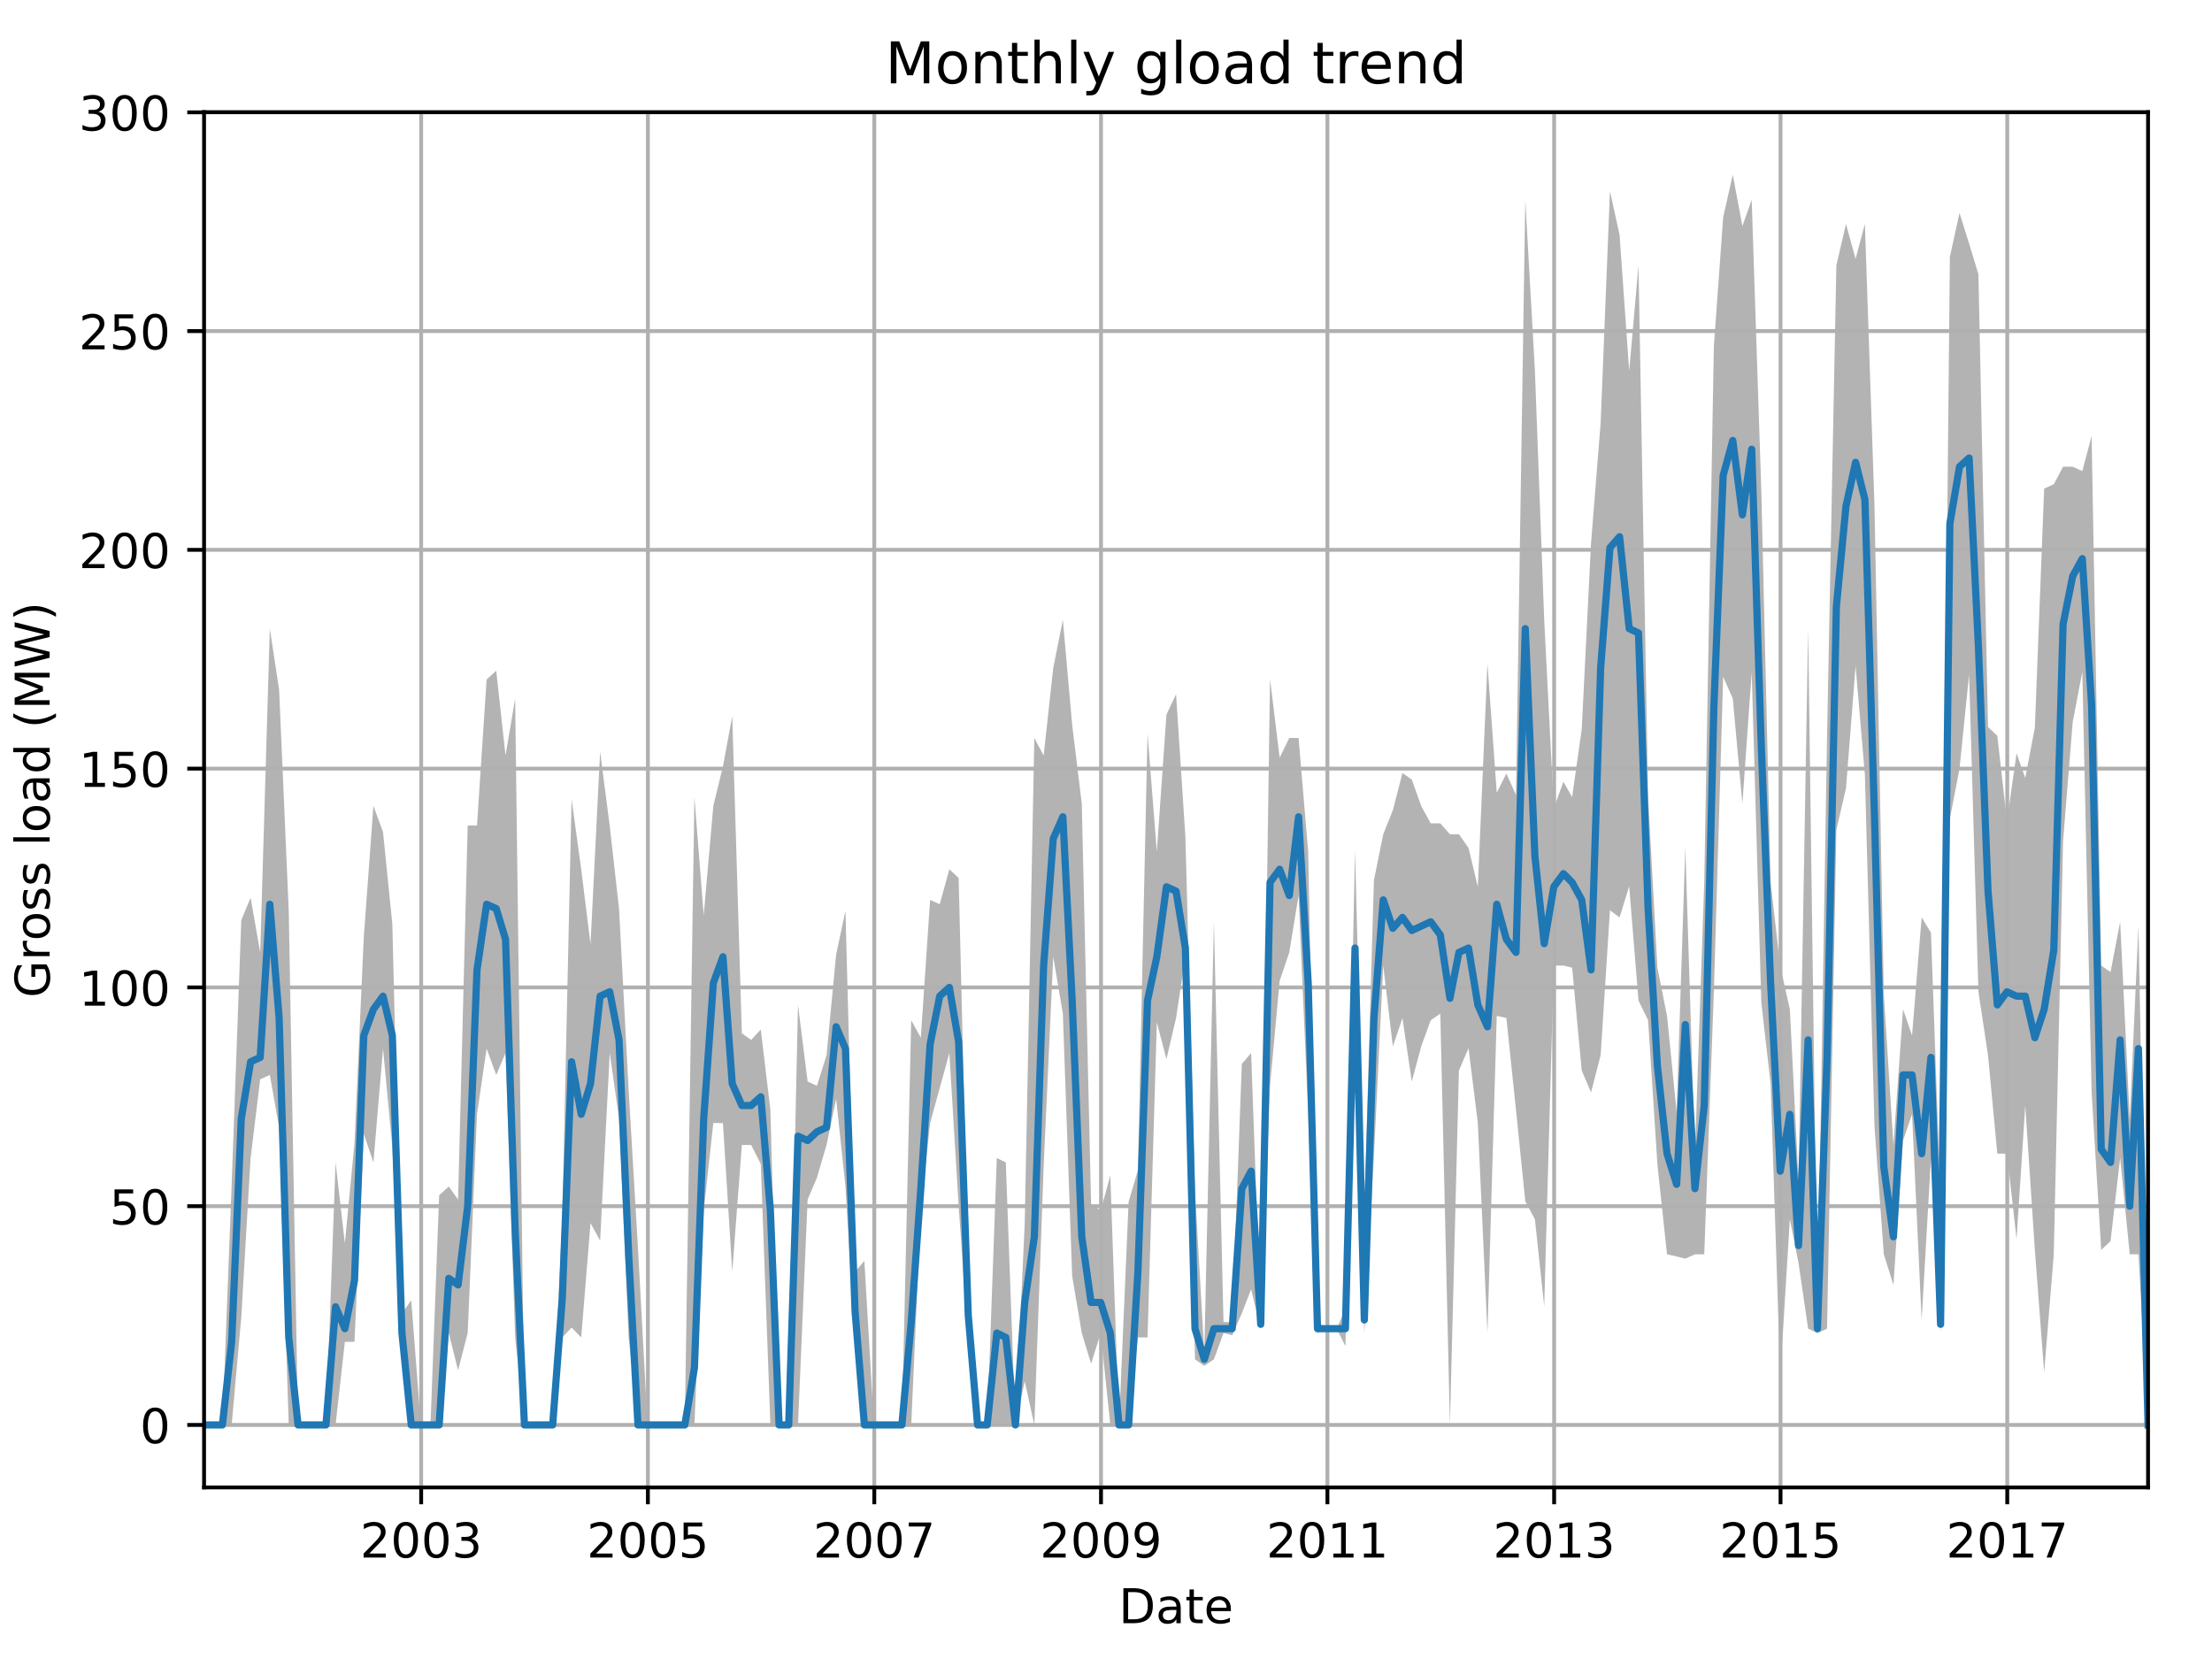 <?xml version="1.0" encoding="utf-8" standalone="no"?>
<!DOCTYPE svg PUBLIC "-//W3C//DTD SVG 1.1//EN"
  "http://www.w3.org/Graphics/SVG/1.1/DTD/svg11.dtd">
<!-- Created with matplotlib (http://matplotlib.org/) -->
<svg height="345.6pt" version="1.1" viewBox="0 0 460.8 345.6" width="460.8pt" xmlns="http://www.w3.org/2000/svg" xmlns:xlink="http://www.w3.org/1999/xlink">
 <defs>
  <style type="text/css">
*{stroke-linecap:butt;stroke-linejoin:round;}
  </style>
 </defs>
 <g id="figure_1">
  <g id="patch_1">
   <path d="M 0 345.6 
L 460.8 345.6 
L 460.8 0 
L 0 0 
z
" style="fill:none;"/>
  </g>
  <g id="axes_1">
   <g id="patch_2">
    <path d="M 42.511 309.863 
L 447.48 309.863 
L 447.48 23.365 
L 42.511 23.365 
z
" style="fill:none;"/>
   </g>
   <g id="PolyCollection_1">
    <path clip-path="url(#pcd3b326d18)" d="M 42.511 296.841 
L 42.511 296.841 
L 44.32 296.841 
L 46.323 296.841 
L 48.261 296.841 
L 50.264 274.396 
L 52.203 241.241 
L 54.205 224.835 
L 56.208 223.923 
L 58.147 234.861 
L 60.149 296.841 
L 62.088 296.841 
L 64.091 296.841 
L 66.094 296.841 
L 67.903 296.841 
L 69.905 296.841 
L 71.844 279.523 
L 73.847 279.523 
L 75.785 236.228 
L 77.788 242.153 
L 79.791 218.454 
L 81.729 238.962 
L 83.732 280.434 
L 85.67 296.841 
L 87.673 296.841 
L 89.676 296.841 
L 91.485 296.841 
L 93.488 277.7 
L 95.426 285.447 
L 97.429 277.7 
L 99.367 232.126 
L 101.37 218.454 
L 103.373 223.923 
L 105.311 219.366 
L 107.314 278.611 
L 109.252 296.841 
L 111.255 296.841 
L 113.258 296.841 
L 115.132 296.841 
L 117.135 278.611 
L 119.073 276.561 
L 121.076 278.611 
L 123.014 254.799 
L 125.017 258.445 
L 127.02 219.366 
L 128.958 233.038 
L 130.961 278.611 
L 132.899 296.841 
L 134.902 296.841 
L 136.905 296.841 
L 138.714 296.841 
L 140.717 296.841 
L 142.655 296.841 
L 144.658 296.841 
L 146.596 252.179 
L 148.599 233.949 
L 150.602 233.949 
L 152.54 264.939 
L 154.543 238.507 
L 156.481 238.507 
L 158.484 242.494 
L 160.487 296.841 
L 162.296 296.841 
L 164.299 296.841 
L 166.237 296.841 
L 168.24 249.9 
L 170.178 245.343 
L 172.181 238.507 
L 174.184 228.936 
L 176.123 247.166 
L 178.125 280.434 
L 180.064 296.841 
L 182.067 296.841 
L 184.069 296.841 
L 185.878 296.841 
L 187.881 296.841 
L 189.82 296.841 
L 191.822 252.179 
L 193.761 233.949 
L 195.764 226.657 
L 197.767 219.366 
L 199.705 251.267 
L 201.708 279.523 
L 203.646 296.841 
L 205.649 296.841 
L 207.652 296.841 
L 209.525 296.841 
L 211.528 296.841 
L 213.466 287.726 
L 215.469 296.841 
L 217.408 243.064 
L 219.41 199.313 
L 221.413 211.162 
L 223.352 265.851 
L 225.355 277.7 
L 227.293 284.08 
L 229.296 277.7 
L 231.299 296.841 
L 233.108 296.841 
L 235.11 296.841 
L 237.049 278.611 
L 239.052 278.611 
L 240.99 212.985 
L 242.993 220.619 
L 244.996 212.074 
L 246.934 199.313 
L 248.937 283.169 
L 250.875 284.536 
L 252.878 283.169 
L 254.881 277.7 
L 256.69 278.156 
L 258.693 273.598 
L 260.631 268.585 
L 262.634 276.788 
L 264.572 226.202 
L 266.575 204.326 
L 268.578 198.402 
L 270.516 186.553 
L 272.519 232.126 
L 274.457 277.7 
L 276.46 276.788 
L 278.463 276.788 
L 280.272 280.434 
L 282.275 217.999 
L 284.213 277.7 
L 286.216 240.785 
L 288.154 201.136 
L 290.157 217.999 
L 292.16 212.074 
L 294.098 225.29 
L 296.101 217.885 
L 298.04 212.53 
L 300.042 211.162 
L 302.045 296.841 
L 303.919 223.012 
L 305.922 218.34 
L 307.86 233.949 
L 309.863 277.7 
L 311.801 211.618 
L 313.804 212.074 
L 315.807 231.215 
L 317.745 250.242 
L 319.748 254.002 
L 321.686 272.117 
L 323.689 201.136 
L 325.692 201.136 
L 327.501 201.592 
L 329.504 223.012 
L 331.442 227.569 
L 333.445 219.821 
L 335.384 189.629 
L 337.386 191.11 
L 339.389 184.616 
L 341.328 208.428 
L 343.33 212.53 
L 345.269 242.608 
L 347.272 261.293 
L 349.274 261.749 
L 351.083 262.205 
L 353.086 261.293 
L 355.025 261.293 
L 357.028 206.605 
L 358.966 140.979 
L 360.969 145.536 
L 362.972 167.412 
L 364.91 140.068 
L 366.913 208.884 
L 368.851 225.746 
L 370.854 286.701 
L 372.857 254.002 
L 374.666 263.116 
L 376.669 276.788 
L 378.607 277.7 
L 380.61 276.788 
L 382.548 172.881 
L 384.551 164.222 
L 386.554 138.7 
L 388.492 161.487 
L 390.495 234.747 
L 392.433 261.293 
L 394.436 267.674 
L 396.439 237.595 
L 398.313 232.126 
L 400.315 274.966 
L 402.254 241.241 
L 404.257 277.7 
L 406.195 170.602 
L 408.198 160.12 
L 410.201 140.523 
L 412.139 206.605 
L 414.142 219.821 
L 416.08 240.33 
L 418.083 240.33 
L 420.086 258.103 
L 421.895 230.303 
L 423.898 260.382 
L 425.836 285.903 
L 427.839 261.293 
L 429.777 175.159 
L 431.78 150.436 
L 433.783 139.954 
L 435.721 227.569 
L 437.724 260.382 
L 439.662 258.559 
L 441.665 241.241 
L 443.668 261.293 
L 445.477 261.293 
L 447.48 296.841 
L 447.48 296.841 
L 447.48 296.841 
L 445.477 192.933 
L 443.668 233.152 
L 441.665 192.022 
L 439.662 202.503 
L 437.724 201.136 
L 435.721 90.848 
L 433.783 98.14 
L 431.78 97.228 
L 429.777 97.228 
L 427.839 100.874 
L 425.836 101.786 
L 423.898 151.575 
L 421.895 162.057 
L 420.086 156.93 
L 418.083 171.058 
L 416.08 153.284 
L 414.142 151.461 
L 412.139 57.124 
L 410.201 50.743 
L 408.198 44.363 
L 406.195 53.478 
L 404.257 249.9 
L 402.254 194.3 
L 400.315 191.11 
L 398.313 215.72 
L 396.439 210.251 
L 394.436 238.507 
L 392.433 207.175 
L 390.495 105.546 
L 388.492 46.642 
L 386.554 53.934 
L 384.551 46.642 
L 382.548 55.301 
L 380.61 153.284 
L 378.607 274.054 
L 376.669 130.953 
L 374.666 245.798 
L 372.857 210.251 
L 370.854 201.25 
L 368.851 183.818 
L 366.913 102.242 
L 364.91 41.629 
L 362.972 47.098 
L 360.969 36.388 
L 358.966 45.275 
L 357.028 72.163 
L 355.025 183.818 
L 353.086 240.33 
L 351.083 176.527 
L 349.274 231.671 
L 347.272 211.618 
L 345.269 201.592 
L 343.33 166.045 
L 341.328 55.301 
L 339.389 77.29 
L 337.386 48.92 
L 335.384 39.806 
L 333.445 88.114 
L 331.442 113.179 
L 329.504 151.917 
L 327.501 166.045 
L 325.692 162.854 
L 323.689 168.323 
L 321.686 129.13 
L 319.748 77.176 
L 317.745 41.629 
L 315.807 165.589 
L 313.804 161.145 
L 311.801 165.133 
L 309.863 138.245 
L 307.86 184.73 
L 305.922 176.64 
L 303.919 173.792 
L 302.045 173.792 
L 300.042 171.513 
L 298.04 171.513 
L 296.101 167.981 
L 294.098 162.399 
L 292.16 161.032 
L 290.157 168.779 
L 288.154 173.792 
L 286.216 183.363 
L 284.213 251.723 
L 282.275 176.982 
L 280.272 272.687 
L 278.463 276.788 
L 276.46 276.788 
L 274.457 275.421 
L 272.519 177.438 
L 270.516 153.74 
L 268.578 153.74 
L 266.575 157.841 
L 264.572 141.435 
L 262.634 274.51 
L 260.631 219.366 
L 258.693 221.644 
L 256.69 275.421 
L 254.881 275.421 
L 252.878 192.022 
L 250.875 281.802 
L 248.937 248.077 
L 246.934 174.248 
L 244.996 144.625 
L 242.993 148.841 
L 240.99 177.438 
L 239.052 152.828 
L 237.049 243.748 
L 235.11 250.356 
L 233.108 296.841 
L 231.299 244.887 
L 229.296 252.179 
L 227.293 250.812 
L 225.355 167.412 
L 223.352 151.005 
L 221.413 129.13 
L 219.41 139.156 
L 217.408 157.386 
L 215.469 153.74 
L 213.466 254.913 
L 211.528 296.841 
L 209.525 242.153 
L 207.652 241.241 
L 205.649 296.841 
L 203.646 296.841 
L 201.708 264.484 
L 199.705 182.907 
L 197.767 181.084 
L 195.764 188.376 
L 193.761 187.464 
L 191.822 216.176 
L 189.82 212.53 
L 187.881 296.841 
L 185.878 296.841 
L 184.069 296.841 
L 182.067 296.841 
L 180.064 262.661 
L 178.125 264.939 
L 176.123 189.743 
L 174.184 198.858 
L 172.181 219.821 
L 170.178 226.202 
L 168.24 225.29 
L 166.237 209.34 
L 164.299 296.841 
L 162.296 296.841 
L 160.487 231.215 
L 158.484 214.467 
L 156.481 216.631 
L 154.543 215.264 
L 152.54 149.182 
L 150.602 159.664 
L 148.599 167.868 
L 146.596 190.654 
L 144.658 166.045 
L 142.655 296.841 
L 140.717 296.841 
L 138.714 296.841 
L 136.905 296.841 
L 134.902 296.841 
L 132.899 259.926 
L 130.961 227.113 
L 128.958 189.287 
L 127.02 172.083 
L 125.017 156.588 
L 123.014 196.693 
L 121.076 181.084 
L 119.073 166.5 
L 117.135 253.66 
L 115.132 296.841 
L 113.258 296.841 
L 111.255 296.841 
L 109.252 296.841 
L 107.314 145.536 
L 105.311 157.386 
L 103.373 139.726 
L 101.37 141.549 
L 99.367 171.969 
L 97.429 171.969 
L 95.426 249.9 
L 93.488 247.166 
L 91.485 248.989 
L 89.676 296.841 
L 87.673 296.841 
L 85.67 270.864 
L 83.732 273.598 
L 81.729 192.477 
L 79.791 173.336 
L 77.788 167.868 
L 75.785 195.212 
L 73.847 238.051 
L 71.844 259.015 
L 69.905 242.153 
L 67.903 296.841 
L 66.094 296.841 
L 64.091 296.841 
L 62.088 296.841 
L 60.149 189.743 
L 58.147 143.714 
L 56.208 130.953 
L 54.205 198.402 
L 52.203 187.008 
L 50.264 191.68 
L 48.261 246.71 
L 46.323 296.841 
L 44.32 296.841 
L 42.511 296.841 
z
" style="fill:#808080;fill-opacity:0.6;"/>
   </g>
   <g id="matplotlib.axis_1">
    <g id="xtick_1">
     <g id="line2d_1">
      <path clip-path="url(#pcd3b326d18)" d="M 87.737 309.863 
L 87.737 23.365 
" style="fill:none;stroke:#b0b0b0;stroke-linecap:square;stroke-width:0.8;"/>
     </g>
     <g id="line2d_2">
      <defs>
       <path d="M 0 0 
L 0 3.5 
" id="me0093e9b0a" style="stroke:#000000;stroke-width:0.8;"/>
      </defs>
      <g>
       <use style="stroke:#000000;stroke-width:0.8;" x="87.737" xlink:href="#me0093e9b0a" y="309.863"/>
      </g>
     </g>
     <g id="text_1">
      <!-- 2003 -->
      <defs>
       <path d="M 19.188 8.297 
L 53.609 8.297 
L 53.609 0 
L 7.328 0 
L 7.328 8.297 
Q 12.938 14.109 22.625 23.891 
Q 32.328 33.688 34.812 36.531 
Q 39.547 41.844 41.422 45.531 
Q 43.312 49.219 43.312 52.781 
Q 43.312 58.594 39.234 62.25 
Q 35.156 65.922 28.609 65.922 
Q 23.969 65.922 18.812 64.312 
Q 13.672 62.703 7.812 59.422 
L 7.812 69.391 
Q 13.766 71.781 18.938 73 
Q 24.125 74.219 28.422 74.219 
Q 39.75 74.219 46.484 68.547 
Q 53.219 62.891 53.219 53.422 
Q 53.219 48.922 51.531 44.891 
Q 49.859 40.875 45.406 35.406 
Q 44.188 33.984 37.641 27.219 
Q 31.109 20.453 19.188 8.297 
z
" id="DejaVuSans-32"/>
       <path d="M 31.781 66.406 
Q 24.172 66.406 20.328 58.906 
Q 16.5 51.422 16.5 36.375 
Q 16.5 21.391 20.328 13.891 
Q 24.172 6.391 31.781 6.391 
Q 39.453 6.391 43.281 13.891 
Q 47.125 21.391 47.125 36.375 
Q 47.125 51.422 43.281 58.906 
Q 39.453 66.406 31.781 66.406 
z
M 31.781 74.219 
Q 44.047 74.219 50.516 64.516 
Q 56.984 54.828 56.984 36.375 
Q 56.984 17.969 50.516 8.266 
Q 44.047 -1.422 31.781 -1.422 
Q 19.531 -1.422 13.062 8.266 
Q 6.594 17.969 6.594 36.375 
Q 6.594 54.828 13.062 64.516 
Q 19.531 74.219 31.781 74.219 
z
" id="DejaVuSans-30"/>
       <path d="M 40.578 39.312 
Q 47.656 37.797 51.625 33 
Q 55.609 28.219 55.609 21.188 
Q 55.609 10.406 48.188 4.484 
Q 40.766 -1.422 27.094 -1.422 
Q 22.516 -1.422 17.656 -0.516 
Q 12.797 0.391 7.625 2.203 
L 7.625 11.719 
Q 11.719 9.328 16.594 8.109 
Q 21.484 6.891 26.812 6.891 
Q 36.078 6.891 40.938 10.547 
Q 45.797 14.203 45.797 21.188 
Q 45.797 27.641 41.281 31.266 
Q 36.766 34.906 28.719 34.906 
L 20.219 34.906 
L 20.219 43.016 
L 29.109 43.016 
Q 36.375 43.016 40.234 45.922 
Q 44.094 48.828 44.094 54.297 
Q 44.094 59.906 40.109 62.906 
Q 36.141 65.922 28.719 65.922 
Q 24.656 65.922 20.016 65.031 
Q 15.375 64.156 9.812 62.312 
L 9.812 71.094 
Q 15.438 72.656 20.344 73.438 
Q 25.25 74.219 29.594 74.219 
Q 40.828 74.219 47.359 69.109 
Q 53.906 64.016 53.906 55.328 
Q 53.906 49.266 50.438 45.094 
Q 46.969 40.922 40.578 39.312 
z
" id="DejaVuSans-33"/>
      </defs>
      <g transform="translate(75.012 324.462)scale(0.1 -0.1)">
       <use xlink:href="#DejaVuSans-32"/>
       <use x="63.623" xlink:href="#DejaVuSans-30"/>
       <use x="127.246" xlink:href="#DejaVuSans-30"/>
       <use x="190.869" xlink:href="#DejaVuSans-33"/>
      </g>
     </g>
    </g>
    <g id="xtick_2">
     <g id="line2d_3">
      <path clip-path="url(#pcd3b326d18)" d="M 134.967 309.863 
L 134.967 23.365 
" style="fill:none;stroke:#b0b0b0;stroke-linecap:square;stroke-width:0.8;"/>
     </g>
     <g id="line2d_4">
      <g>
       <use style="stroke:#000000;stroke-width:0.8;" x="134.967" xlink:href="#me0093e9b0a" y="309.863"/>
      </g>
     </g>
     <g id="text_2">
      <!-- 2005 -->
      <defs>
       <path d="M 10.797 72.906 
L 49.516 72.906 
L 49.516 64.594 
L 19.828 64.594 
L 19.828 46.734 
Q 21.969 47.469 24.109 47.828 
Q 26.266 48.188 28.422 48.188 
Q 40.625 48.188 47.75 41.5 
Q 54.891 34.812 54.891 23.391 
Q 54.891 11.625 47.562 5.094 
Q 40.234 -1.422 26.906 -1.422 
Q 22.312 -1.422 17.547 -0.641 
Q 12.797 0.141 7.719 1.703 
L 7.719 11.625 
Q 12.109 9.234 16.797 8.062 
Q 21.484 6.891 26.703 6.891 
Q 35.156 6.891 40.078 11.328 
Q 45.016 15.766 45.016 23.391 
Q 45.016 31 40.078 35.438 
Q 35.156 39.891 26.703 39.891 
Q 22.75 39.891 18.812 39.016 
Q 14.891 38.141 10.797 36.281 
z
" id="DejaVuSans-35"/>
      </defs>
      <g transform="translate(122.242 324.462)scale(0.1 -0.1)">
       <use xlink:href="#DejaVuSans-32"/>
       <use x="63.623" xlink:href="#DejaVuSans-30"/>
       <use x="127.246" xlink:href="#DejaVuSans-30"/>
       <use x="190.869" xlink:href="#DejaVuSans-35"/>
      </g>
     </g>
    </g>
    <g id="xtick_3">
     <g id="line2d_5">
      <path clip-path="url(#pcd3b326d18)" d="M 182.131 309.863 
L 182.131 23.365 
" style="fill:none;stroke:#b0b0b0;stroke-linecap:square;stroke-width:0.8;"/>
     </g>
     <g id="line2d_6">
      <g>
       <use style="stroke:#000000;stroke-width:0.8;" x="182.131" xlink:href="#me0093e9b0a" y="309.863"/>
      </g>
     </g>
     <g id="text_3">
      <!-- 2007 -->
      <defs>
       <path d="M 8.203 72.906 
L 55.078 72.906 
L 55.078 68.703 
L 28.609 0 
L 18.312 0 
L 43.219 64.594 
L 8.203 64.594 
z
" id="DejaVuSans-37"/>
      </defs>
      <g transform="translate(169.406 324.462)scale(0.1 -0.1)">
       <use xlink:href="#DejaVuSans-32"/>
       <use x="63.623" xlink:href="#DejaVuSans-30"/>
       <use x="127.246" xlink:href="#DejaVuSans-30"/>
       <use x="190.869" xlink:href="#DejaVuSans-37"/>
      </g>
     </g>
    </g>
    <g id="xtick_4">
     <g id="line2d_7">
      <path clip-path="url(#pcd3b326d18)" d="M 229.36 309.863 
L 229.36 23.365 
" style="fill:none;stroke:#b0b0b0;stroke-linecap:square;stroke-width:0.8;"/>
     </g>
     <g id="line2d_8">
      <g>
       <use style="stroke:#000000;stroke-width:0.8;" x="229.36" xlink:href="#me0093e9b0a" y="309.863"/>
      </g>
     </g>
     <g id="text_4">
      <!-- 2009 -->
      <defs>
       <path d="M 10.984 1.516 
L 10.984 10.5 
Q 14.703 8.734 18.5 7.812 
Q 22.312 6.891 25.984 6.891 
Q 35.75 6.891 40.891 13.453 
Q 46.047 20.016 46.781 33.406 
Q 43.953 29.203 39.594 26.953 
Q 35.25 24.703 29.984 24.703 
Q 19.047 24.703 12.672 31.312 
Q 6.297 37.938 6.297 49.422 
Q 6.297 60.641 12.938 67.422 
Q 19.578 74.219 30.609 74.219 
Q 43.266 74.219 49.922 64.516 
Q 56.594 54.828 56.594 36.375 
Q 56.594 19.141 48.406 8.859 
Q 40.234 -1.422 26.422 -1.422 
Q 22.703 -1.422 18.891 -0.688 
Q 15.094 0.047 10.984 1.516 
z
M 30.609 32.422 
Q 37.25 32.422 41.125 36.953 
Q 45.016 41.5 45.016 49.422 
Q 45.016 57.281 41.125 61.844 
Q 37.25 66.406 30.609 66.406 
Q 23.969 66.406 20.094 61.844 
Q 16.219 57.281 16.219 49.422 
Q 16.219 41.5 20.094 36.953 
Q 23.969 32.422 30.609 32.422 
z
" id="DejaVuSans-39"/>
      </defs>
      <g transform="translate(216.635 324.462)scale(0.1 -0.1)">
       <use xlink:href="#DejaVuSans-32"/>
       <use x="63.623" xlink:href="#DejaVuSans-30"/>
       <use x="127.246" xlink:href="#DejaVuSans-30"/>
       <use x="190.869" xlink:href="#DejaVuSans-39"/>
      </g>
     </g>
    </g>
    <g id="xtick_5">
     <g id="line2d_9">
      <path clip-path="url(#pcd3b326d18)" d="M 276.525 309.863 
L 276.525 23.365 
" style="fill:none;stroke:#b0b0b0;stroke-linecap:square;stroke-width:0.8;"/>
     </g>
     <g id="line2d_10">
      <g>
       <use style="stroke:#000000;stroke-width:0.8;" x="276.525" xlink:href="#me0093e9b0a" y="309.863"/>
      </g>
     </g>
     <g id="text_5">
      <!-- 2011 -->
      <defs>
       <path d="M 12.406 8.297 
L 28.516 8.297 
L 28.516 63.922 
L 10.984 60.406 
L 10.984 69.391 
L 28.422 72.906 
L 38.281 72.906 
L 38.281 8.297 
L 54.391 8.297 
L 54.391 0 
L 12.406 0 
z
" id="DejaVuSans-31"/>
      </defs>
      <g transform="translate(263.8 324.462)scale(0.1 -0.1)">
       <use xlink:href="#DejaVuSans-32"/>
       <use x="63.623" xlink:href="#DejaVuSans-30"/>
       <use x="127.246" xlink:href="#DejaVuSans-31"/>
       <use x="190.869" xlink:href="#DejaVuSans-31"/>
      </g>
     </g>
    </g>
    <g id="xtick_6">
     <g id="line2d_11">
      <path clip-path="url(#pcd3b326d18)" d="M 323.754 309.863 
L 323.754 23.365 
" style="fill:none;stroke:#b0b0b0;stroke-linecap:square;stroke-width:0.8;"/>
     </g>
     <g id="line2d_12">
      <g>
       <use style="stroke:#000000;stroke-width:0.8;" x="323.754" xlink:href="#me0093e9b0a" y="309.863"/>
      </g>
     </g>
     <g id="text_6">
      <!-- 2013 -->
      <g transform="translate(311.029 324.462)scale(0.1 -0.1)">
       <use xlink:href="#DejaVuSans-32"/>
       <use x="63.623" xlink:href="#DejaVuSans-30"/>
       <use x="127.246" xlink:href="#DejaVuSans-31"/>
       <use x="190.869" xlink:href="#DejaVuSans-33"/>
      </g>
     </g>
    </g>
    <g id="xtick_7">
     <g id="line2d_13">
      <path clip-path="url(#pcd3b326d18)" d="M 370.918 309.863 
L 370.918 23.365 
" style="fill:none;stroke:#b0b0b0;stroke-linecap:square;stroke-width:0.8;"/>
     </g>
     <g id="line2d_14">
      <g>
       <use style="stroke:#000000;stroke-width:0.8;" x="370.918" xlink:href="#me0093e9b0a" y="309.863"/>
      </g>
     </g>
     <g id="text_7">
      <!-- 2015 -->
      <g transform="translate(358.193 324.462)scale(0.1 -0.1)">
       <use xlink:href="#DejaVuSans-32"/>
       <use x="63.623" xlink:href="#DejaVuSans-30"/>
       <use x="127.246" xlink:href="#DejaVuSans-31"/>
       <use x="190.869" xlink:href="#DejaVuSans-35"/>
      </g>
     </g>
    </g>
    <g id="xtick_8">
     <g id="line2d_15">
      <path clip-path="url(#pcd3b326d18)" d="M 418.148 309.863 
L 418.148 23.365 
" style="fill:none;stroke:#b0b0b0;stroke-linecap:square;stroke-width:0.8;"/>
     </g>
     <g id="line2d_16">
      <g>
       <use style="stroke:#000000;stroke-width:0.8;" x="418.148" xlink:href="#me0093e9b0a" y="309.863"/>
      </g>
     </g>
     <g id="text_8">
      <!-- 2017 -->
      <g transform="translate(405.423 324.462)scale(0.1 -0.1)">
       <use xlink:href="#DejaVuSans-32"/>
       <use x="63.623" xlink:href="#DejaVuSans-30"/>
       <use x="127.246" xlink:href="#DejaVuSans-31"/>
       <use x="190.869" xlink:href="#DejaVuSans-37"/>
      </g>
     </g>
    </g>
    <g id="text_9">
     <!-- Date -->
     <defs>
      <path d="M 19.672 64.797 
L 19.672 8.109 
L 31.594 8.109 
Q 46.688 8.109 53.688 14.938 
Q 60.688 21.781 60.688 36.531 
Q 60.688 51.172 53.688 57.984 
Q 46.688 64.797 31.594 64.797 
z
M 9.812 72.906 
L 30.078 72.906 
Q 51.266 72.906 61.172 64.094 
Q 71.094 55.281 71.094 36.531 
Q 71.094 17.672 61.125 8.828 
Q 51.172 0 30.078 0 
L 9.812 0 
z
" id="DejaVuSans-44"/>
      <path d="M 34.281 27.484 
Q 23.391 27.484 19.188 25 
Q 14.984 22.516 14.984 16.5 
Q 14.984 11.719 18.141 8.906 
Q 21.297 6.109 26.703 6.109 
Q 34.188 6.109 38.703 11.406 
Q 43.219 16.703 43.219 25.484 
L 43.219 27.484 
z
M 52.203 31.203 
L 52.203 0 
L 43.219 0 
L 43.219 8.297 
Q 40.141 3.328 35.547 0.953 
Q 30.953 -1.422 24.312 -1.422 
Q 15.922 -1.422 10.953 3.297 
Q 6 8.016 6 15.922 
Q 6 25.141 12.172 29.828 
Q 18.359 34.516 30.609 34.516 
L 43.219 34.516 
L 43.219 35.406 
Q 43.219 41.609 39.141 45 
Q 35.062 48.391 27.688 48.391 
Q 23 48.391 18.547 47.266 
Q 14.109 46.141 10.016 43.891 
L 10.016 52.203 
Q 14.938 54.109 19.578 55.047 
Q 24.219 56 28.609 56 
Q 40.484 56 46.344 49.844 
Q 52.203 43.703 52.203 31.203 
z
" id="DejaVuSans-61"/>
      <path d="M 18.312 70.219 
L 18.312 54.688 
L 36.812 54.688 
L 36.812 47.703 
L 18.312 47.703 
L 18.312 18.016 
Q 18.312 11.328 20.141 9.422 
Q 21.969 7.516 27.594 7.516 
L 36.812 7.516 
L 36.812 0 
L 27.594 0 
Q 17.188 0 13.234 3.875 
Q 9.281 7.766 9.281 18.016 
L 9.281 47.703 
L 2.688 47.703 
L 2.688 54.688 
L 9.281 54.688 
L 9.281 70.219 
z
" id="DejaVuSans-74"/>
      <path d="M 56.203 29.594 
L 56.203 25.203 
L 14.891 25.203 
Q 15.484 15.922 20.484 11.062 
Q 25.484 6.203 34.422 6.203 
Q 39.594 6.203 44.453 7.469 
Q 49.312 8.734 54.109 11.281 
L 54.109 2.781 
Q 49.266 0.734 44.188 -0.344 
Q 39.109 -1.422 33.891 -1.422 
Q 20.797 -1.422 13.156 6.188 
Q 5.516 13.812 5.516 26.812 
Q 5.516 40.234 12.766 48.109 
Q 20.016 56 32.328 56 
Q 43.359 56 49.781 48.891 
Q 56.203 41.797 56.203 29.594 
z
M 47.219 32.234 
Q 47.125 39.594 43.094 43.984 
Q 39.062 48.391 32.422 48.391 
Q 24.906 48.391 20.391 44.141 
Q 15.875 39.891 15.188 32.172 
z
" id="DejaVuSans-65"/>
     </defs>
     <g transform="translate(233.045 338.14)scale(0.1 -0.1)">
      <use xlink:href="#DejaVuSans-44"/>
      <use x="77.002" xlink:href="#DejaVuSans-61"/>
      <use x="138.281" xlink:href="#DejaVuSans-74"/>
      <use x="177.49" xlink:href="#DejaVuSans-65"/>
     </g>
    </g>
   </g>
   <g id="matplotlib.axis_2">
    <g id="ytick_1">
     <g id="line2d_17">
      <path clip-path="url(#pcd3b326d18)" d="M 42.511 296.841 
L 447.48 296.841 
" style="fill:none;stroke:#b0b0b0;stroke-linecap:square;stroke-width:0.8;"/>
     </g>
     <g id="line2d_18">
      <defs>
       <path d="M 0 0 
L -3.5 0 
" id="m63026c9fff" style="stroke:#000000;stroke-width:0.8;"/>
      </defs>
      <g>
       <use style="stroke:#000000;stroke-width:0.8;" x="42.511" xlink:href="#m63026c9fff" y="296.841"/>
      </g>
     </g>
     <g id="text_10">
      <!-- 0 -->
      <g transform="translate(29.149 300.64)scale(0.1 -0.1)">
       <use xlink:href="#DejaVuSans-30"/>
      </g>
     </g>
    </g>
    <g id="ytick_2">
     <g id="line2d_19">
      <path clip-path="url(#pcd3b326d18)" d="M 42.511 251.267 
L 447.48 251.267 
" style="fill:none;stroke:#b0b0b0;stroke-linecap:square;stroke-width:0.8;"/>
     </g>
     <g id="line2d_20">
      <g>
       <use style="stroke:#000000;stroke-width:0.8;" x="42.511" xlink:href="#m63026c9fff" y="251.267"/>
      </g>
     </g>
     <g id="text_11">
      <!-- 50 -->
      <g transform="translate(22.786 255.066)scale(0.1 -0.1)">
       <use xlink:href="#DejaVuSans-35"/>
       <use x="63.623" xlink:href="#DejaVuSans-30"/>
      </g>
     </g>
    </g>
    <g id="ytick_3">
     <g id="line2d_21">
      <path clip-path="url(#pcd3b326d18)" d="M 42.511 205.694 
L 447.48 205.694 
" style="fill:none;stroke:#b0b0b0;stroke-linecap:square;stroke-width:0.8;"/>
     </g>
     <g id="line2d_22">
      <g>
       <use style="stroke:#000000;stroke-width:0.8;" x="42.511" xlink:href="#m63026c9fff" y="205.694"/>
      </g>
     </g>
     <g id="text_12">
      <!-- 100 -->
      <g transform="translate(16.424 209.493)scale(0.1 -0.1)">
       <use xlink:href="#DejaVuSans-31"/>
       <use x="63.623" xlink:href="#DejaVuSans-30"/>
       <use x="127.246" xlink:href="#DejaVuSans-30"/>
      </g>
     </g>
    </g>
    <g id="ytick_4">
     <g id="line2d_23">
      <path clip-path="url(#pcd3b326d18)" d="M 42.511 160.12 
L 447.48 160.12 
" style="fill:none;stroke:#b0b0b0;stroke-linecap:square;stroke-width:0.8;"/>
     </g>
     <g id="line2d_24">
      <g>
       <use style="stroke:#000000;stroke-width:0.8;" x="42.511" xlink:href="#m63026c9fff" y="160.12"/>
      </g>
     </g>
     <g id="text_13">
      <!-- 150 -->
      <g transform="translate(16.424 163.919)scale(0.1 -0.1)">
       <use xlink:href="#DejaVuSans-31"/>
       <use x="63.623" xlink:href="#DejaVuSans-35"/>
       <use x="127.246" xlink:href="#DejaVuSans-30"/>
      </g>
     </g>
    </g>
    <g id="ytick_5">
     <g id="line2d_25">
      <path clip-path="url(#pcd3b326d18)" d="M 42.511 114.546 
L 447.48 114.546 
" style="fill:none;stroke:#b0b0b0;stroke-linecap:square;stroke-width:0.8;"/>
     </g>
     <g id="line2d_26">
      <g>
       <use style="stroke:#000000;stroke-width:0.8;" x="42.511" xlink:href="#m63026c9fff" y="114.546"/>
      </g>
     </g>
     <g id="text_14">
      <!-- 200 -->
      <g transform="translate(16.424 118.346)scale(0.1 -0.1)">
       <use xlink:href="#DejaVuSans-32"/>
       <use x="63.623" xlink:href="#DejaVuSans-30"/>
       <use x="127.246" xlink:href="#DejaVuSans-30"/>
      </g>
     </g>
    </g>
    <g id="ytick_6">
     <g id="line2d_27">
      <path clip-path="url(#pcd3b326d18)" d="M 42.511 68.973 
L 447.48 68.973 
" style="fill:none;stroke:#b0b0b0;stroke-linecap:square;stroke-width:0.8;"/>
     </g>
     <g id="line2d_28">
      <g>
       <use style="stroke:#000000;stroke-width:0.8;" x="42.511" xlink:href="#m63026c9fff" y="68.973"/>
      </g>
     </g>
     <g id="text_15">
      <!-- 250 -->
      <g transform="translate(16.424 72.772)scale(0.1 -0.1)">
       <use xlink:href="#DejaVuSans-32"/>
       <use x="63.623" xlink:href="#DejaVuSans-35"/>
       <use x="127.246" xlink:href="#DejaVuSans-30"/>
      </g>
     </g>
    </g>
    <g id="ytick_7">
     <g id="line2d_29">
      <path clip-path="url(#pcd3b326d18)" d="M 42.511 23.399 
L 447.48 23.399 
" style="fill:none;stroke:#b0b0b0;stroke-linecap:square;stroke-width:0.8;"/>
     </g>
     <g id="line2d_30">
      <g>
       <use style="stroke:#000000;stroke-width:0.8;" x="42.511" xlink:href="#m63026c9fff" y="23.399"/>
      </g>
     </g>
     <g id="text_16">
      <!-- 300 -->
      <g transform="translate(16.424 27.198)scale(0.1 -0.1)">
       <use xlink:href="#DejaVuSans-33"/>
       <use x="63.623" xlink:href="#DejaVuSans-30"/>
       <use x="127.246" xlink:href="#DejaVuSans-30"/>
      </g>
     </g>
    </g>
    <g id="text_17">
     <!-- Gross load (MW) -->
     <defs>
      <path d="M 59.516 10.406 
L 59.516 29.984 
L 43.406 29.984 
L 43.406 38.094 
L 69.281 38.094 
L 69.281 6.781 
Q 63.578 2.734 56.688 0.656 
Q 49.812 -1.422 42 -1.422 
Q 24.906 -1.422 15.25 8.562 
Q 5.609 18.562 5.609 36.375 
Q 5.609 54.25 15.25 64.234 
Q 24.906 74.219 42 74.219 
Q 49.125 74.219 55.547 72.453 
Q 61.969 70.703 67.391 67.281 
L 67.391 56.781 
Q 61.922 61.422 55.766 63.766 
Q 49.609 66.109 42.828 66.109 
Q 29.438 66.109 22.719 58.641 
Q 16.016 51.172 16.016 36.375 
Q 16.016 21.625 22.719 14.156 
Q 29.438 6.688 42.828 6.688 
Q 48.047 6.688 52.141 7.594 
Q 56.25 8.5 59.516 10.406 
z
" id="DejaVuSans-47"/>
      <path d="M 41.109 46.297 
Q 39.594 47.172 37.812 47.578 
Q 36.031 48 33.891 48 
Q 26.266 48 22.188 43.047 
Q 18.109 38.094 18.109 28.812 
L 18.109 0 
L 9.078 0 
L 9.078 54.688 
L 18.109 54.688 
L 18.109 46.188 
Q 20.953 51.172 25.484 53.578 
Q 30.031 56 36.531 56 
Q 37.453 56 38.578 55.875 
Q 39.703 55.766 41.062 55.516 
z
" id="DejaVuSans-72"/>
      <path d="M 30.609 48.391 
Q 23.391 48.391 19.188 42.75 
Q 14.984 37.109 14.984 27.297 
Q 14.984 17.484 19.156 11.844 
Q 23.344 6.203 30.609 6.203 
Q 37.797 6.203 41.984 11.859 
Q 46.188 17.531 46.188 27.297 
Q 46.188 37.016 41.984 42.703 
Q 37.797 48.391 30.609 48.391 
z
M 30.609 56 
Q 42.328 56 49.016 48.375 
Q 55.719 40.766 55.719 27.297 
Q 55.719 13.875 49.016 6.219 
Q 42.328 -1.422 30.609 -1.422 
Q 18.844 -1.422 12.172 6.219 
Q 5.516 13.875 5.516 27.297 
Q 5.516 40.766 12.172 48.375 
Q 18.844 56 30.609 56 
z
" id="DejaVuSans-6f"/>
      <path d="M 44.281 53.078 
L 44.281 44.578 
Q 40.484 46.531 36.375 47.5 
Q 32.281 48.484 27.875 48.484 
Q 21.188 48.484 17.844 46.438 
Q 14.5 44.391 14.5 40.281 
Q 14.5 37.156 16.891 35.375 
Q 19.281 33.594 26.516 31.984 
L 29.594 31.297 
Q 39.156 29.25 43.188 25.516 
Q 47.219 21.781 47.219 15.094 
Q 47.219 7.469 41.188 3.016 
Q 35.156 -1.422 24.609 -1.422 
Q 20.219 -1.422 15.453 -0.562 
Q 10.688 0.297 5.422 2 
L 5.422 11.281 
Q 10.406 8.688 15.234 7.391 
Q 20.062 6.109 24.812 6.109 
Q 31.156 6.109 34.562 8.281 
Q 37.984 10.453 37.984 14.406 
Q 37.984 18.062 35.516 20.016 
Q 33.062 21.969 24.703 23.781 
L 21.578 24.516 
Q 13.234 26.266 9.516 29.906 
Q 5.812 33.547 5.812 39.891 
Q 5.812 47.609 11.281 51.797 
Q 16.75 56 26.812 56 
Q 31.781 56 36.172 55.266 
Q 40.578 54.547 44.281 53.078 
z
" id="DejaVuSans-73"/>
      <path id="DejaVuSans-20"/>
      <path d="M 9.422 75.984 
L 18.406 75.984 
L 18.406 0 
L 9.422 0 
z
" id="DejaVuSans-6c"/>
      <path d="M 45.406 46.391 
L 45.406 75.984 
L 54.391 75.984 
L 54.391 0 
L 45.406 0 
L 45.406 8.203 
Q 42.578 3.328 38.25 0.953 
Q 33.938 -1.422 27.875 -1.422 
Q 17.969 -1.422 11.734 6.484 
Q 5.516 14.406 5.516 27.297 
Q 5.516 40.188 11.734 48.094 
Q 17.969 56 27.875 56 
Q 33.938 56 38.25 53.625 
Q 42.578 51.266 45.406 46.391 
z
M 14.797 27.297 
Q 14.797 17.391 18.875 11.75 
Q 22.953 6.109 30.078 6.109 
Q 37.203 6.109 41.297 11.75 
Q 45.406 17.391 45.406 27.297 
Q 45.406 37.203 41.297 42.844 
Q 37.203 48.484 30.078 48.484 
Q 22.953 48.484 18.875 42.844 
Q 14.797 37.203 14.797 27.297 
z
" id="DejaVuSans-64"/>
      <path d="M 31 75.875 
Q 24.469 64.656 21.281 53.656 
Q 18.109 42.672 18.109 31.391 
Q 18.109 20.125 21.312 9.062 
Q 24.516 -2 31 -13.188 
L 23.188 -13.188 
Q 15.875 -1.703 12.234 9.375 
Q 8.594 20.453 8.594 31.391 
Q 8.594 42.281 12.203 53.312 
Q 15.828 64.359 23.188 75.875 
z
" id="DejaVuSans-28"/>
      <path d="M 9.812 72.906 
L 24.516 72.906 
L 43.109 23.297 
L 61.812 72.906 
L 76.516 72.906 
L 76.516 0 
L 66.891 0 
L 66.891 64.016 
L 48.094 14.016 
L 38.188 14.016 
L 19.391 64.016 
L 19.391 0 
L 9.812 0 
z
" id="DejaVuSans-4d"/>
      <path d="M 3.328 72.906 
L 13.281 72.906 
L 28.609 11.281 
L 43.891 72.906 
L 54.984 72.906 
L 70.312 11.281 
L 85.594 72.906 
L 95.609 72.906 
L 77.297 0 
L 64.891 0 
L 49.516 63.281 
L 33.984 0 
L 21.578 0 
z
" id="DejaVuSans-57"/>
      <path d="M 8.016 75.875 
L 15.828 75.875 
Q 23.141 64.359 26.781 53.312 
Q 30.422 42.281 30.422 31.391 
Q 30.422 20.453 26.781 9.375 
Q 23.141 -1.703 15.828 -13.188 
L 8.016 -13.188 
Q 14.5 -2 17.703 9.062 
Q 20.906 20.125 20.906 31.391 
Q 20.906 42.672 17.703 53.656 
Q 14.5 64.656 8.016 75.875 
z
" id="DejaVuSans-29"/>
     </defs>
     <g transform="translate(10.344 207.835)rotate(-90)scale(0.1 -0.1)">
      <use xlink:href="#DejaVuSans-47"/>
      <use x="77.49" xlink:href="#DejaVuSans-72"/>
      <use x="118.572" xlink:href="#DejaVuSans-6f"/>
      <use x="179.754" xlink:href="#DejaVuSans-73"/>
      <use x="231.854" xlink:href="#DejaVuSans-73"/>
      <use x="283.953" xlink:href="#DejaVuSans-20"/>
      <use x="315.74" xlink:href="#DejaVuSans-6c"/>
      <use x="343.523" xlink:href="#DejaVuSans-6f"/>
      <use x="404.705" xlink:href="#DejaVuSans-61"/>
      <use x="465.984" xlink:href="#DejaVuSans-64"/>
      <use x="529.461" xlink:href="#DejaVuSans-20"/>
      <use x="561.248" xlink:href="#DejaVuSans-28"/>
      <use x="600.262" xlink:href="#DejaVuSans-4d"/>
      <use x="686.541" xlink:href="#DejaVuSans-57"/>
      <use x="785.418" xlink:href="#DejaVuSans-29"/>
     </g>
    </g>
   </g>
   <g id="line2d_31">
    <path clip-path="url(#pcd3b326d18)" d="M 42.511 296.841 
L 46.323 296.841 
L 48.261 279.523 
L 50.264 233.038 
L 52.203 221.189 
L 54.205 220.277 
L 56.208 188.376 
L 58.147 212.074 
L 60.149 278.611 
L 62.088 296.841 
L 67.903 296.841 
L 69.905 272.231 
L 71.844 276.788 
L 73.847 266.762 
L 75.785 215.72 
L 77.788 210.251 
L 79.791 207.517 
L 81.729 215.72 
L 83.732 277.7 
L 85.67 296.841 
L 91.485 296.841 
L 93.488 266.307 
L 95.426 267.674 
L 97.429 251.267 
L 99.367 202.048 
L 101.37 188.376 
L 103.373 189.287 
L 105.311 195.667 
L 107.314 256.28 
L 109.252 296.841 
L 115.132 296.841 
L 117.135 270.408 
L 119.073 221.189 
L 121.076 232.126 
L 123.014 225.746 
L 125.017 207.517 
L 127.02 206.605 
L 128.958 216.631 
L 130.961 261.293 
L 132.899 296.841 
L 142.655 296.841 
L 144.658 284.992 
L 146.596 233.038 
L 148.599 204.782 
L 150.602 199.313 
L 152.54 225.746 
L 154.543 230.303 
L 156.481 230.303 
L 158.484 228.48 
L 160.487 252.179 
L 162.296 296.841 
L 164.299 296.841 
L 166.237 236.684 
L 168.24 237.595 
L 170.178 235.772 
L 172.181 234.861 
L 174.184 213.897 
L 176.123 218.454 
L 178.125 273.143 
L 180.064 296.841 
L 187.881 296.841 
L 189.82 275.421 
L 191.822 247.621 
L 193.761 217.543 
L 195.764 207.517 
L 197.767 205.694 
L 199.705 217.087 
L 201.708 274.054 
L 203.646 296.841 
L 205.649 296.841 
L 207.652 277.7 
L 209.525 278.611 
L 211.528 296.841 
L 213.466 271.32 
L 215.469 257.648 
L 217.408 201.136 
L 219.41 174.704 
L 221.413 170.146 
L 223.352 208.428 
L 225.355 257.648 
L 227.293 271.32 
L 229.296 271.32 
L 231.299 277.7 
L 233.108 296.841 
L 235.11 296.841 
L 237.049 264.939 
L 239.052 208.428 
L 240.99 199.313 
L 242.993 184.73 
L 244.996 185.641 
L 246.934 197.49 
L 248.937 276.788 
L 250.875 283.169 
L 252.878 276.788 
L 256.69 276.788 
L 258.693 247.621 
L 260.631 243.975 
L 262.634 275.877 
L 264.572 183.818 
L 266.575 181.084 
L 268.578 186.553 
L 270.516 170.146 
L 272.519 204.782 
L 274.457 276.788 
L 280.272 276.788 
L 282.275 197.49 
L 284.213 274.966 
L 286.216 212.074 
L 288.154 187.464 
L 290.157 193.389 
L 292.16 191.11 
L 294.098 193.845 
L 298.04 192.022 
L 300.042 194.756 
L 302.045 207.972 
L 303.919 198.402 
L 305.922 197.49 
L 307.86 209.34 
L 309.863 213.897 
L 311.801 188.376 
L 313.804 195.667 
L 315.807 198.402 
L 317.745 130.953 
L 319.748 178.349 
L 321.686 196.579 
L 323.689 184.73 
L 325.692 181.995 
L 327.501 183.818 
L 329.504 187.464 
L 331.442 202.048 
L 333.445 139.156 
L 335.384 114.091 
L 337.386 111.812 
L 339.389 130.953 
L 341.328 131.864 
L 343.33 189.287 
L 345.269 222.1 
L 347.272 240.33 
L 349.274 246.71 
L 351.083 213.441 
L 353.086 247.621 
L 355.025 230.303 
L 357.028 147.359 
L 358.966 99.051 
L 360.969 91.76 
L 362.972 107.255 
L 364.91 93.583 
L 366.913 155.563 
L 368.851 204.782 
L 370.854 243.975 
L 372.857 232.126 
L 374.666 259.47 
L 376.669 216.631 
L 378.607 276.788 
L 380.61 220.277 
L 382.548 126.396 
L 384.551 105.432 
L 386.554 96.317 
L 388.492 104.065 
L 390.495 170.146 
L 392.433 243.064 
L 394.436 257.648 
L 396.439 223.923 
L 398.313 223.923 
L 400.315 240.33 
L 402.254 220.277 
L 404.257 275.877 
L 406.195 109.078 
L 408.198 97.228 
L 410.201 95.406 
L 412.139 134.599 
L 414.142 185.641 
L 416.08 209.34 
L 418.083 206.605 
L 420.086 207.517 
L 421.895 207.517 
L 423.898 216.176 
L 425.836 210.251 
L 427.839 197.946 
L 429.777 130.041 
L 431.78 120.015 
L 433.783 116.369 
L 435.721 146.904 
L 437.724 239.418 
L 439.662 242.153 
L 441.665 216.631 
L 443.668 251.267 
L 445.477 218.454 
L 447.48 296.841 
L 447.48 296.841 
" style="fill:none;stroke:#1f77b4;stroke-linecap:square;stroke-width:1.5;"/>
   </g>
   <g id="patch_3">
    <path d="M 42.511 309.863 
L 42.511 23.365 
" style="fill:none;stroke:#000000;stroke-linecap:square;stroke-linejoin:miter;stroke-width:0.8;"/>
   </g>
   <g id="patch_4">
    <path d="M 447.48 309.863 
L 447.48 23.365 
" style="fill:none;stroke:#000000;stroke-linecap:square;stroke-linejoin:miter;stroke-width:0.8;"/>
   </g>
   <g id="patch_5">
    <path d="M 42.511 309.863 
L 447.48 309.863 
" style="fill:none;stroke:#000000;stroke-linecap:square;stroke-linejoin:miter;stroke-width:0.8;"/>
   </g>
   <g id="patch_6">
    <path d="M 42.511 23.365 
L 447.48 23.365 
" style="fill:none;stroke:#000000;stroke-linecap:square;stroke-linejoin:miter;stroke-width:0.8;"/>
   </g>
   <g id="text_18">
    <!-- Monthly gload trend -->
    <defs>
     <path d="M 54.891 33.016 
L 54.891 0 
L 45.906 0 
L 45.906 32.719 
Q 45.906 40.484 42.875 44.328 
Q 39.844 48.188 33.797 48.188 
Q 26.516 48.188 22.312 43.547 
Q 18.109 38.922 18.109 30.906 
L 18.109 0 
L 9.078 0 
L 9.078 54.688 
L 18.109 54.688 
L 18.109 46.188 
Q 21.344 51.125 25.703 53.562 
Q 30.078 56 35.797 56 
Q 45.219 56 50.047 50.172 
Q 54.891 44.344 54.891 33.016 
z
" id="DejaVuSans-6e"/>
     <path d="M 54.891 33.016 
L 54.891 0 
L 45.906 0 
L 45.906 32.719 
Q 45.906 40.484 42.875 44.328 
Q 39.844 48.188 33.797 48.188 
Q 26.516 48.188 22.312 43.547 
Q 18.109 38.922 18.109 30.906 
L 18.109 0 
L 9.078 0 
L 9.078 75.984 
L 18.109 75.984 
L 18.109 46.188 
Q 21.344 51.125 25.703 53.562 
Q 30.078 56 35.797 56 
Q 45.219 56 50.047 50.172 
Q 54.891 44.344 54.891 33.016 
z
" id="DejaVuSans-68"/>
     <path d="M 32.172 -5.078 
Q 28.375 -14.844 24.75 -17.812 
Q 21.141 -20.797 15.094 -20.797 
L 7.906 -20.797 
L 7.906 -13.281 
L 13.188 -13.281 
Q 16.891 -13.281 18.938 -11.516 
Q 21 -9.766 23.484 -3.219 
L 25.094 0.875 
L 2.984 54.688 
L 12.5 54.688 
L 29.594 11.922 
L 46.688 54.688 
L 56.203 54.688 
z
" id="DejaVuSans-79"/>
     <path d="M 45.406 27.984 
Q 45.406 37.75 41.375 43.109 
Q 37.359 48.484 30.078 48.484 
Q 22.859 48.484 18.828 43.109 
Q 14.797 37.75 14.797 27.984 
Q 14.797 18.266 18.828 12.891 
Q 22.859 7.516 30.078 7.516 
Q 37.359 7.516 41.375 12.891 
Q 45.406 18.266 45.406 27.984 
z
M 54.391 6.781 
Q 54.391 -7.172 48.188 -13.984 
Q 42 -20.797 29.203 -20.797 
Q 24.469 -20.797 20.266 -20.094 
Q 16.062 -19.391 12.109 -17.922 
L 12.109 -9.188 
Q 16.062 -11.328 19.922 -12.344 
Q 23.781 -13.375 27.781 -13.375 
Q 36.625 -13.375 41.016 -8.766 
Q 45.406 -4.156 45.406 5.172 
L 45.406 9.625 
Q 42.625 4.781 38.281 2.391 
Q 33.938 0 27.875 0 
Q 17.828 0 11.672 7.656 
Q 5.516 15.328 5.516 27.984 
Q 5.516 40.672 11.672 48.328 
Q 17.828 56 27.875 56 
Q 33.938 56 38.281 53.609 
Q 42.625 51.219 45.406 46.391 
L 45.406 54.688 
L 54.391 54.688 
z
" id="DejaVuSans-67"/>
    </defs>
    <g transform="translate(184.405 17.365)scale(0.12 -0.12)">
     <use xlink:href="#DejaVuSans-4d"/>
     <use x="86.279" xlink:href="#DejaVuSans-6f"/>
     <use x="147.461" xlink:href="#DejaVuSans-6e"/>
     <use x="210.84" xlink:href="#DejaVuSans-74"/>
     <use x="250.049" xlink:href="#DejaVuSans-68"/>
     <use x="313.428" xlink:href="#DejaVuSans-6c"/>
     <use x="341.211" xlink:href="#DejaVuSans-79"/>
     <use x="400.391" xlink:href="#DejaVuSans-20"/>
     <use x="432.178" xlink:href="#DejaVuSans-67"/>
     <use x="495.654" xlink:href="#DejaVuSans-6c"/>
     <use x="523.438" xlink:href="#DejaVuSans-6f"/>
     <use x="584.619" xlink:href="#DejaVuSans-61"/>
     <use x="645.898" xlink:href="#DejaVuSans-64"/>
     <use x="709.375" xlink:href="#DejaVuSans-20"/>
     <use x="741.162" xlink:href="#DejaVuSans-74"/>
     <use x="780.371" xlink:href="#DejaVuSans-72"/>
     <use x="821.453" xlink:href="#DejaVuSans-65"/>
     <use x="882.977" xlink:href="#DejaVuSans-6e"/>
     <use x="946.355" xlink:href="#DejaVuSans-64"/>
    </g>
   </g>
  </g>
 </g>
 <defs>
  <clipPath id="pcd3b326d18">
   <rect height="286.498" width="404.969" x="42.511" y="23.365"/>
  </clipPath>
 </defs>
</svg>
